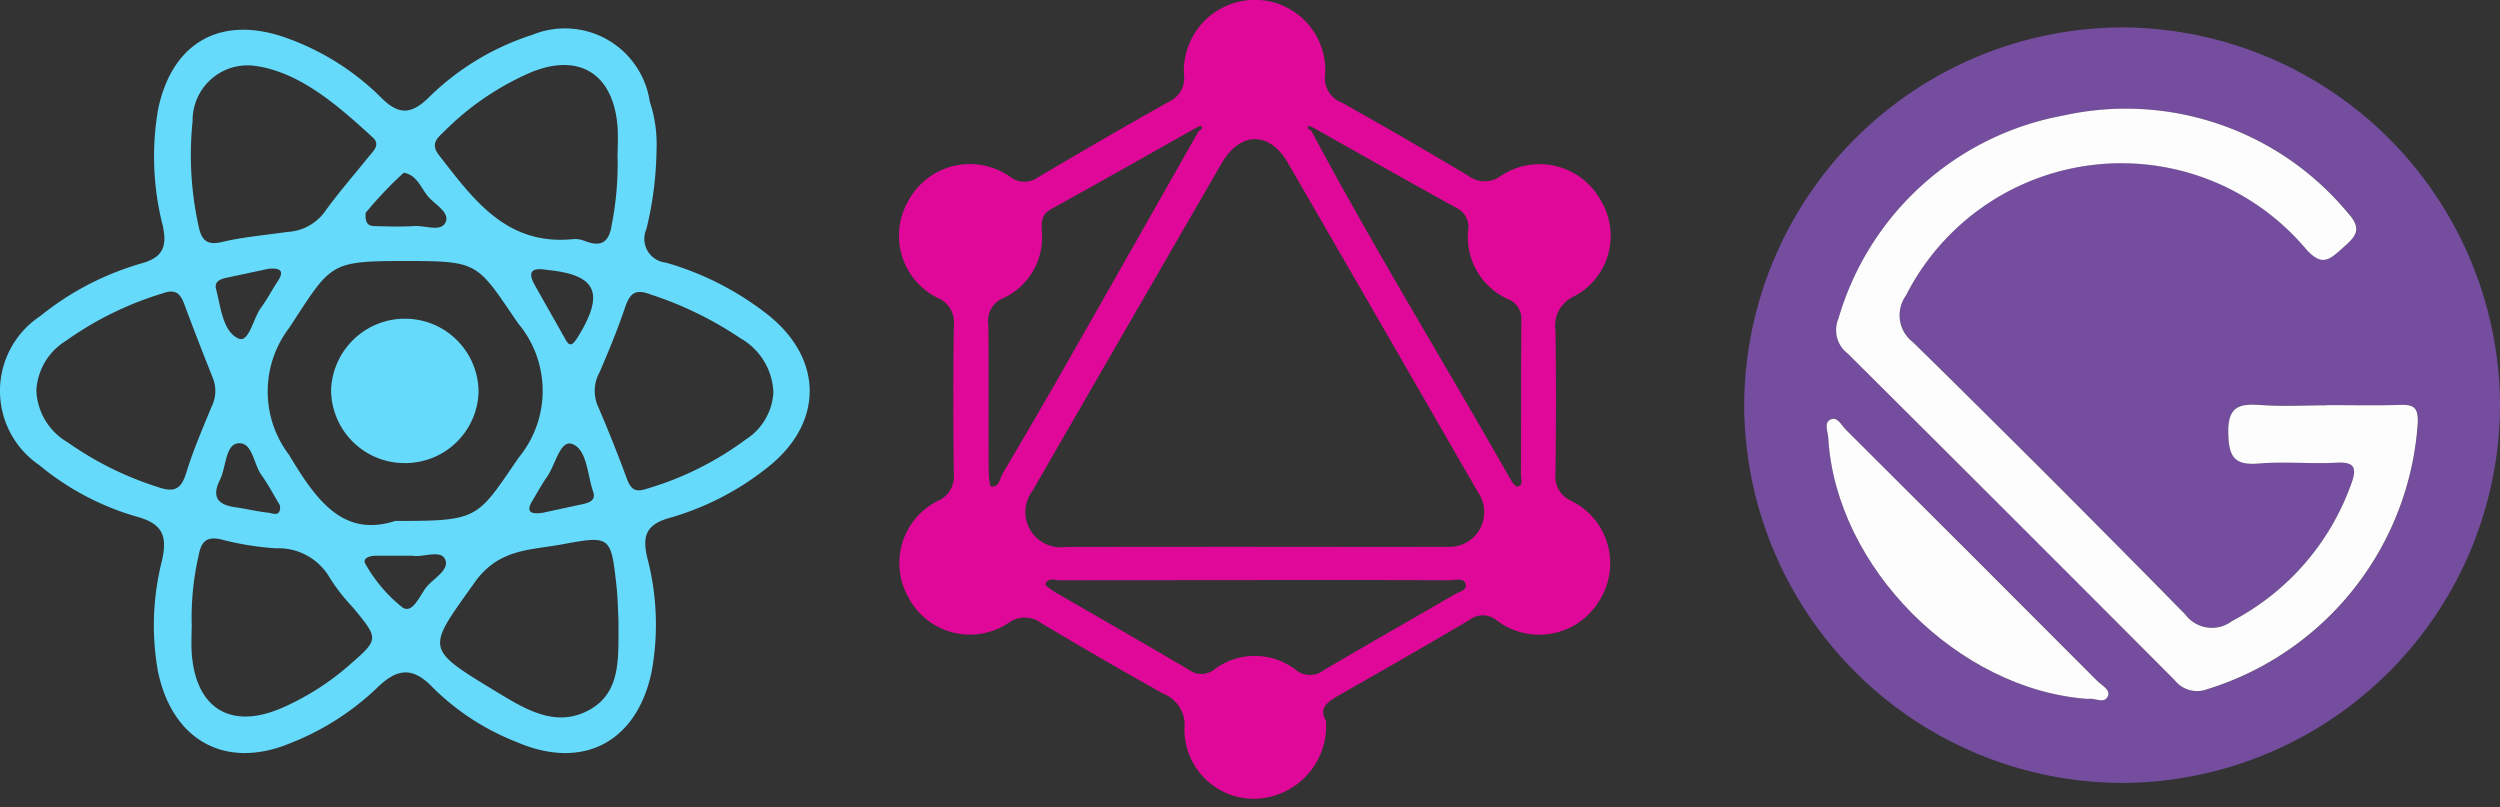 <svg xmlns="http://www.w3.org/2000/svg" xmlns:xlink="http://www.w3.org/1999/xlink" width="96" height="31" viewBox="0 0 96 31">
  <rect x="0" y="0" width="96" height="31" fill="#333333" stroke="none"/>
  <defs>
    <clipPath id="clip-poweredBy">
      <rect width="96" height="31"/>
    </clipPath>
  </defs>
  <g id="poweredBy" clip-path="url(#clip-poweredBy)">
    <g id="Group_1163" data-name="Group 1163" transform="translate(-166.194 186.525)">
      <g id="Group_1162" data-name="Group 1162" transform="translate(166.194 -185.472)">
        <path id="Path_803" data-name="Path 803" d="M484.245-152.742a14.554,14.554,0,0,1-14.509-14.534,14.563,14.563,0,0,1,14.571-14.477,14.563,14.563,0,0,1,14.452,14.483A14.552,14.552,0,0,1,484.245-152.742Zm7.835-14.506v0c-.845,0-1.694.049-2.534-.014s-1.245.092-1.22,1.094c.022.9.239,1.231,1.169,1.155.985-.082,1.985.02,2.974-.031.7-.036.812.186.585.8a9.579,9.579,0,0,1-4.584,5.281,1.277,1.277,0,0,1-1.8-.262q-5.172-5.268-10.442-10.441a1.3,1.3,0,0,1-.276-1.8,9.275,9.275,0,0,1,15.363-1.78c.591.661.875.433,1.37-.011.479-.43.85-.707.237-1.378A11.075,11.075,0,0,0,482-178.367a11.072,11.072,0,0,0-8.64,7.8,1.133,1.133,0,0,0,.361,1.345q6.292,6.253,12.551,12.539a1.1,1.1,0,0,0,1.252.346,11.5,11.5,0,0,0,8.083-10.235c.02-.565-.143-.7-.658-.683C493.991-167.227,493.035-167.248,492.08-167.248Zm-9.13,11.279c.244-.06.618.224.757-.121.1-.245-.248-.409-.419-.581q-4.818-4.832-9.653-9.647c-.167-.166-.318-.518-.59-.382-.251.125-.094.462-.08.7C473.25-161.036,477.951-156.309,482.95-155.968Z" transform="translate(-402.759 181.753)" fill="#754d9f"/>
        <path id="Path_804" data-name="Path 804" d="M191.405-176.776a13.435,13.435,0,0,1-.389,3.045.919.919,0,0,0,.749,1.288,11.426,11.426,0,0,1,3.9,1.989c2.151,1.7,2.163,4.159.025,5.858a10.76,10.76,0,0,1-3.793,1.958c-.91.256-1.038.71-.849,1.523a10.074,10.074,0,0,1,.174,4.353c-.55,2.711-2.622,3.834-5.178,2.732a9.439,9.439,0,0,1-3.216-2.082c-.793-.842-1.4-.744-2.164.006a10.226,10.226,0,0,1-3.326,2.118c-2.5,1.036-4.541-.119-5.083-2.781a10.082,10.082,0,0,1,.163-4.248c.206-.932.018-1.394-.95-1.665a10.323,10.323,0,0,1-3.774-1.992,3.443,3.443,0,0,1,.047-5.717,10.962,10.962,0,0,1,3.885-2.022c.858-.237.982-.684.819-1.445a10.692,10.692,0,0,1-.181-4.465c.514-2.49,2.291-3.587,4.709-2.823a9.824,9.824,0,0,1,3.9,2.409c.643.627,1.116.591,1.749-.012a10.009,10.009,0,0,1,4.011-2.44,3.294,3.294,0,0,1,4.513,2.566A5.141,5.141,0,0,1,191.405-176.776Zm-10.033,14.253c3.227,0,3.122-.071,4.734-2.426a4.032,4.032,0,0,0-.019-5.166c-1.585-2.315-1.476-2.389-4.282-2.391-3,0-2.875.079-4.507,2.57a4.024,4.024,0,0,0,0,4.881C178.372-163.253,179.4-161.892,181.373-162.523Zm-13.782-5.01a2.411,2.411,0,0,0,1.2,1.989,12.576,12.576,0,0,0,3.428,1.706c.624.223.92.141,1.124-.522.269-.872.633-1.715.981-2.561a1.331,1.331,0,0,0,.056-1.059c-.378-.952-.752-1.905-1.107-2.866-.151-.41-.342-.593-.814-.423a12.785,12.785,0,0,0-3.732,1.828A2.381,2.381,0,0,0,167.591-167.533Zm28.3.051a2.492,2.492,0,0,0-1.27-2.061,13.808,13.808,0,0,0-3.441-1.677c-.644-.251-.822.013-1,.548-.282.83-.618,1.643-.966,2.448a1.464,1.464,0,0,0-.074,1.259q.588,1.358,1.1,2.749c.146.4.275.628.775.461a12.1,12.1,0,0,0,3.815-1.895A2.3,2.3,0,0,0,195.894-167.483Zm-5.95,8.681c-.016-.286-.022-.765-.074-1.239-.212-1.9-.222-1.932-2.092-1.584-1.211.225-2.427.158-3.35,1.457-1.828,2.572-1.955,2.511.778,4.169,1.1.665,2.3,1.444,3.6.743S189.928-157.362,189.944-158.8Zm-13.882-21.187a2.112,2.112,0,0,0-2.468,2.107,12.716,12.716,0,0,0,.231,4.044c.109.509.3.748.906.6.815-.194,1.661-.261,2.493-.384a1.9,1.9,0,0,0,1.409-.727c.533-.742,1.136-1.435,1.711-2.147.181-.225.477-.47.173-.75C179.139-178.511,177.721-179.727,176.062-179.988Zm13.849,3.563c0-.44.035-.883-.006-1.319-.187-1.974-1.49-2.757-3.319-2.006a10.689,10.689,0,0,0-3.342,2.28c-.27.26-.525.468-.183.908,1.331,1.71,2.6,3.483,5.164,3.215a.982.982,0,0,1,.431.074c.634.24.933.059,1.036-.643A12.108,12.108,0,0,0,189.911-176.425Zm-16.353,17.987c0,.292-.018.623,0,.952.142,2.2,1.541,3.022,3.563,2.1a10.059,10.059,0,0,0,2.489-1.6c1.143-1,1.146-.995.146-2.21a7.441,7.441,0,0,1-.881-1.121,2.274,2.274,0,0,0-2.083-1.156,11.162,11.162,0,0,1-2.056-.329c-.6-.159-.818.078-.909.6A10.626,10.626,0,0,0,173.559-158.438Zm8.471-2.75c-.515,0-.956,0-1.4,0-.229,0-.553.091-.382.344a5.7,5.7,0,0,0,1.411,1.646c.382.249.649-.441.9-.766.279-.358.936-.684.725-1.1C183.1-161.427,182.415-161.112,182.029-161.188Zm-1.79-13.17c-.04.531.215.51.427.515.477.01.956.028,1.43-.005.421-.03,1.039.242,1.213-.146s-.429-.685-.694-1.015-.413-.8-.913-.887A15.045,15.045,0,0,0,180.239-174.359Zm-3.725,2.15c-.508.109-1.074.231-1.641.351-.233.049-.451.156-.38.424.184.692.252,1.615.851,1.9.411.2.571-.761.876-1.178.235-.321.42-.679.64-1.012C177.1-172.089,177.016-172.25,176.514-172.208Zm10.681.044c-.572-.1-.748.071-.469.57.373.667.754,1.33,1.13,2,.139.246.233.476.5.058C189.437-171.269,189.123-171.976,187.195-172.164Zm-10.247,9.042c-.223-.37-.445-.794-.72-1.18-.3-.425-.34-1.286-.908-1.2-.47.071-.438.922-.677,1.4-.316.64-.1.952.568,1.049.434.062.863.166,1.3.215C176.675-162.814,176.985-162.661,176.947-163.122Zm10.125.278c.411-.089.945-.206,1.479-.32.266-.057.541-.143.422-.487-.225-.648-.23-1.613-.8-1.827-.467-.177-.646.8-.967,1.255-.21.3-.382.621-.571.932C186.409-162.913,186.506-162.752,187.073-162.843Z" transform="translate(-166.194 181.475)" fill="#66dafa"/>
        <path id="Path_805" data-name="Path 805" d="M504.552-156.2c.955,0,1.911.02,2.865-.008.516-.015.678.118.658.683a11.5,11.5,0,0,1-8.083,10.235,1.1,1.1,0,0,1-1.252-.346q-6.261-6.285-12.551-12.539a1.133,1.133,0,0,1-.361-1.345,11.072,11.072,0,0,1,8.64-7.8,11.075,11.075,0,0,1,10.923,3.741c.613.671.243.947-.236,1.378-.495.444-.779.672-1.37.011a9.275,9.275,0,0,0-15.363,1.78,1.3,1.3,0,0,0,.276,1.8q5.268,5.172,10.442,10.441a1.278,1.278,0,0,0,1.8.262,9.579,9.579,0,0,0,4.584-5.281c.228-.618.112-.84-.584-.8-.989.051-1.989-.051-2.974.031-.929.077-1.146-.25-1.168-1.155-.025-1,.377-1.157,1.22-1.094s1.689.014,2.534.014Z" transform="translate(-415.232 170.703)" fill="#fdfdfe"/>
        <path id="Path_806" data-name="Path 806" d="M494.136-102.9c-5-.341-9.7-5.067-9.985-10.028-.014-.24-.171-.577.08-.7.273-.136.423.216.59.382q4.836,4.814,9.653,9.647c.171.172.518.336.419.581C494.755-102.679,494.38-102.962,494.136-102.9Z" transform="translate(-413.946 128.687)" fill="#fdfdfe"/>
        <path id="Path_807" data-name="Path 807" d="M226.6-125.518a2.82,2.82,0,0,1-2.785-2.816,2.837,2.837,0,0,1,2.883-2.727,2.824,2.824,0,0,1,2.78,2.823A2.818,2.818,0,0,1,226.6-125.518Z" transform="translate(-211.101 142.247)" fill="#66dafa"/>
      </g>
      <path id="Path_808" data-name="Path 808" d="M339.041-158.852a2.8,2.8,0,0,1-2.687,3,2.668,2.668,0,0,1-2.746-2.7,1.288,1.288,0,0,0-.818-1.338q-2.353-1.316-4.67-2.7a1.059,1.059,0,0,0-1.277-.01,2.661,2.661,0,0,1-3.807-.938,2.666,2.666,0,0,1,1.116-3.759,1.015,1.015,0,0,0,.6-1.026q-.039-2.862,0-5.726a1,1,0,0,0-.6-1.026,2.665,2.665,0,0,1-1.138-3.752,2.682,2.682,0,0,1,3.894-.912.887.887,0,0,0,1.075.022c1.675-.987,3.355-1.966,5.051-2.915a.983.983,0,0,0,.554-1.04,2.729,2.729,0,0,1,2.715-2.858,2.7,2.7,0,0,1,2.708,2.855,1,1,0,0,0,.637,1.089q2.449,1.369,4.858,2.81a1.046,1.046,0,0,0,1.272-.007,2.678,2.678,0,0,1,3.809.941,2.623,2.623,0,0,1-1.024,3.7,1.231,1.231,0,0,0-.708,1.3c.027,1.835.023,3.671,0,5.505a1.013,1.013,0,0,0,.585,1.035,2.669,2.669,0,0,1,1.1,3.841,2.692,2.692,0,0,1-3.93.767.837.837,0,0,0-1.06-.024c-1.641.971-3.3,1.919-4.956,2.86C339.151-159.6,338.735-159.367,339.041-158.852Zm-.461-22.756a1.074,1.074,0,0,0-.2-.089c-.073.105.006.156.1.194,2.413,4.532,5.106,8.9,7.638,13.368.066.116.19.3.263.294.26-.038.148-.284.148-.435.01-1.983,0-3.966.016-5.948a.816.816,0,0,0-.545-.829,2.61,2.61,0,0,1-1.5-2.6.812.812,0,0,0-.448-.89C342.217-179.551,340.4-180.586,338.581-181.608Zm-4.54,0c-1.848,1.039-3.692,2.086-5.549,3.111-.364.2-.377.474-.363.824a2.572,2.572,0,0,1-1.484,2.6.945.945,0,0,0-.565,1.039c.015,1.832,0,3.663.01,5.495,0,.243.03.685.094.694.319.045.332-.309.45-.508q1.065-1.794,2.1-3.6,2.717-4.765,5.42-9.538c.089-.042.17-.1.094-.2C334.239-181.712,334.113-181.642,334.04-181.61Zm2.288,16.082c2.459,0,4.919.007,7.378,0a1.334,1.334,0,0,0,1.182-2.082q-3.649-6.337-7.31-12.666c-.707-1.222-1.833-1.207-2.55.033q-3.633,6.283-7.259,12.569a1.354,1.354,0,0,0,1.292,2.148Q332.694-165.523,336.328-165.529Zm.1,1.279c-2.531,0-5.063,0-7.594.005-.2,0-.468-.12-.564.146-.02.054.241.234.392.322,1.711.994,3.431,1.971,5.134,2.98a.8.8,0,0,0,.986-.042,2.578,2.578,0,0,1,3.087.023.856.856,0,0,0,1.079.03c1.671-.989,3.363-1.944,5.041-2.921.171-.1.5-.159.408-.414-.081-.234-.388-.125-.595-.125Q340.116-164.255,336.43-164.25Z" transform="translate(-121.931)" fill="#e00898"/>
    </g>
  </g>
</svg>
